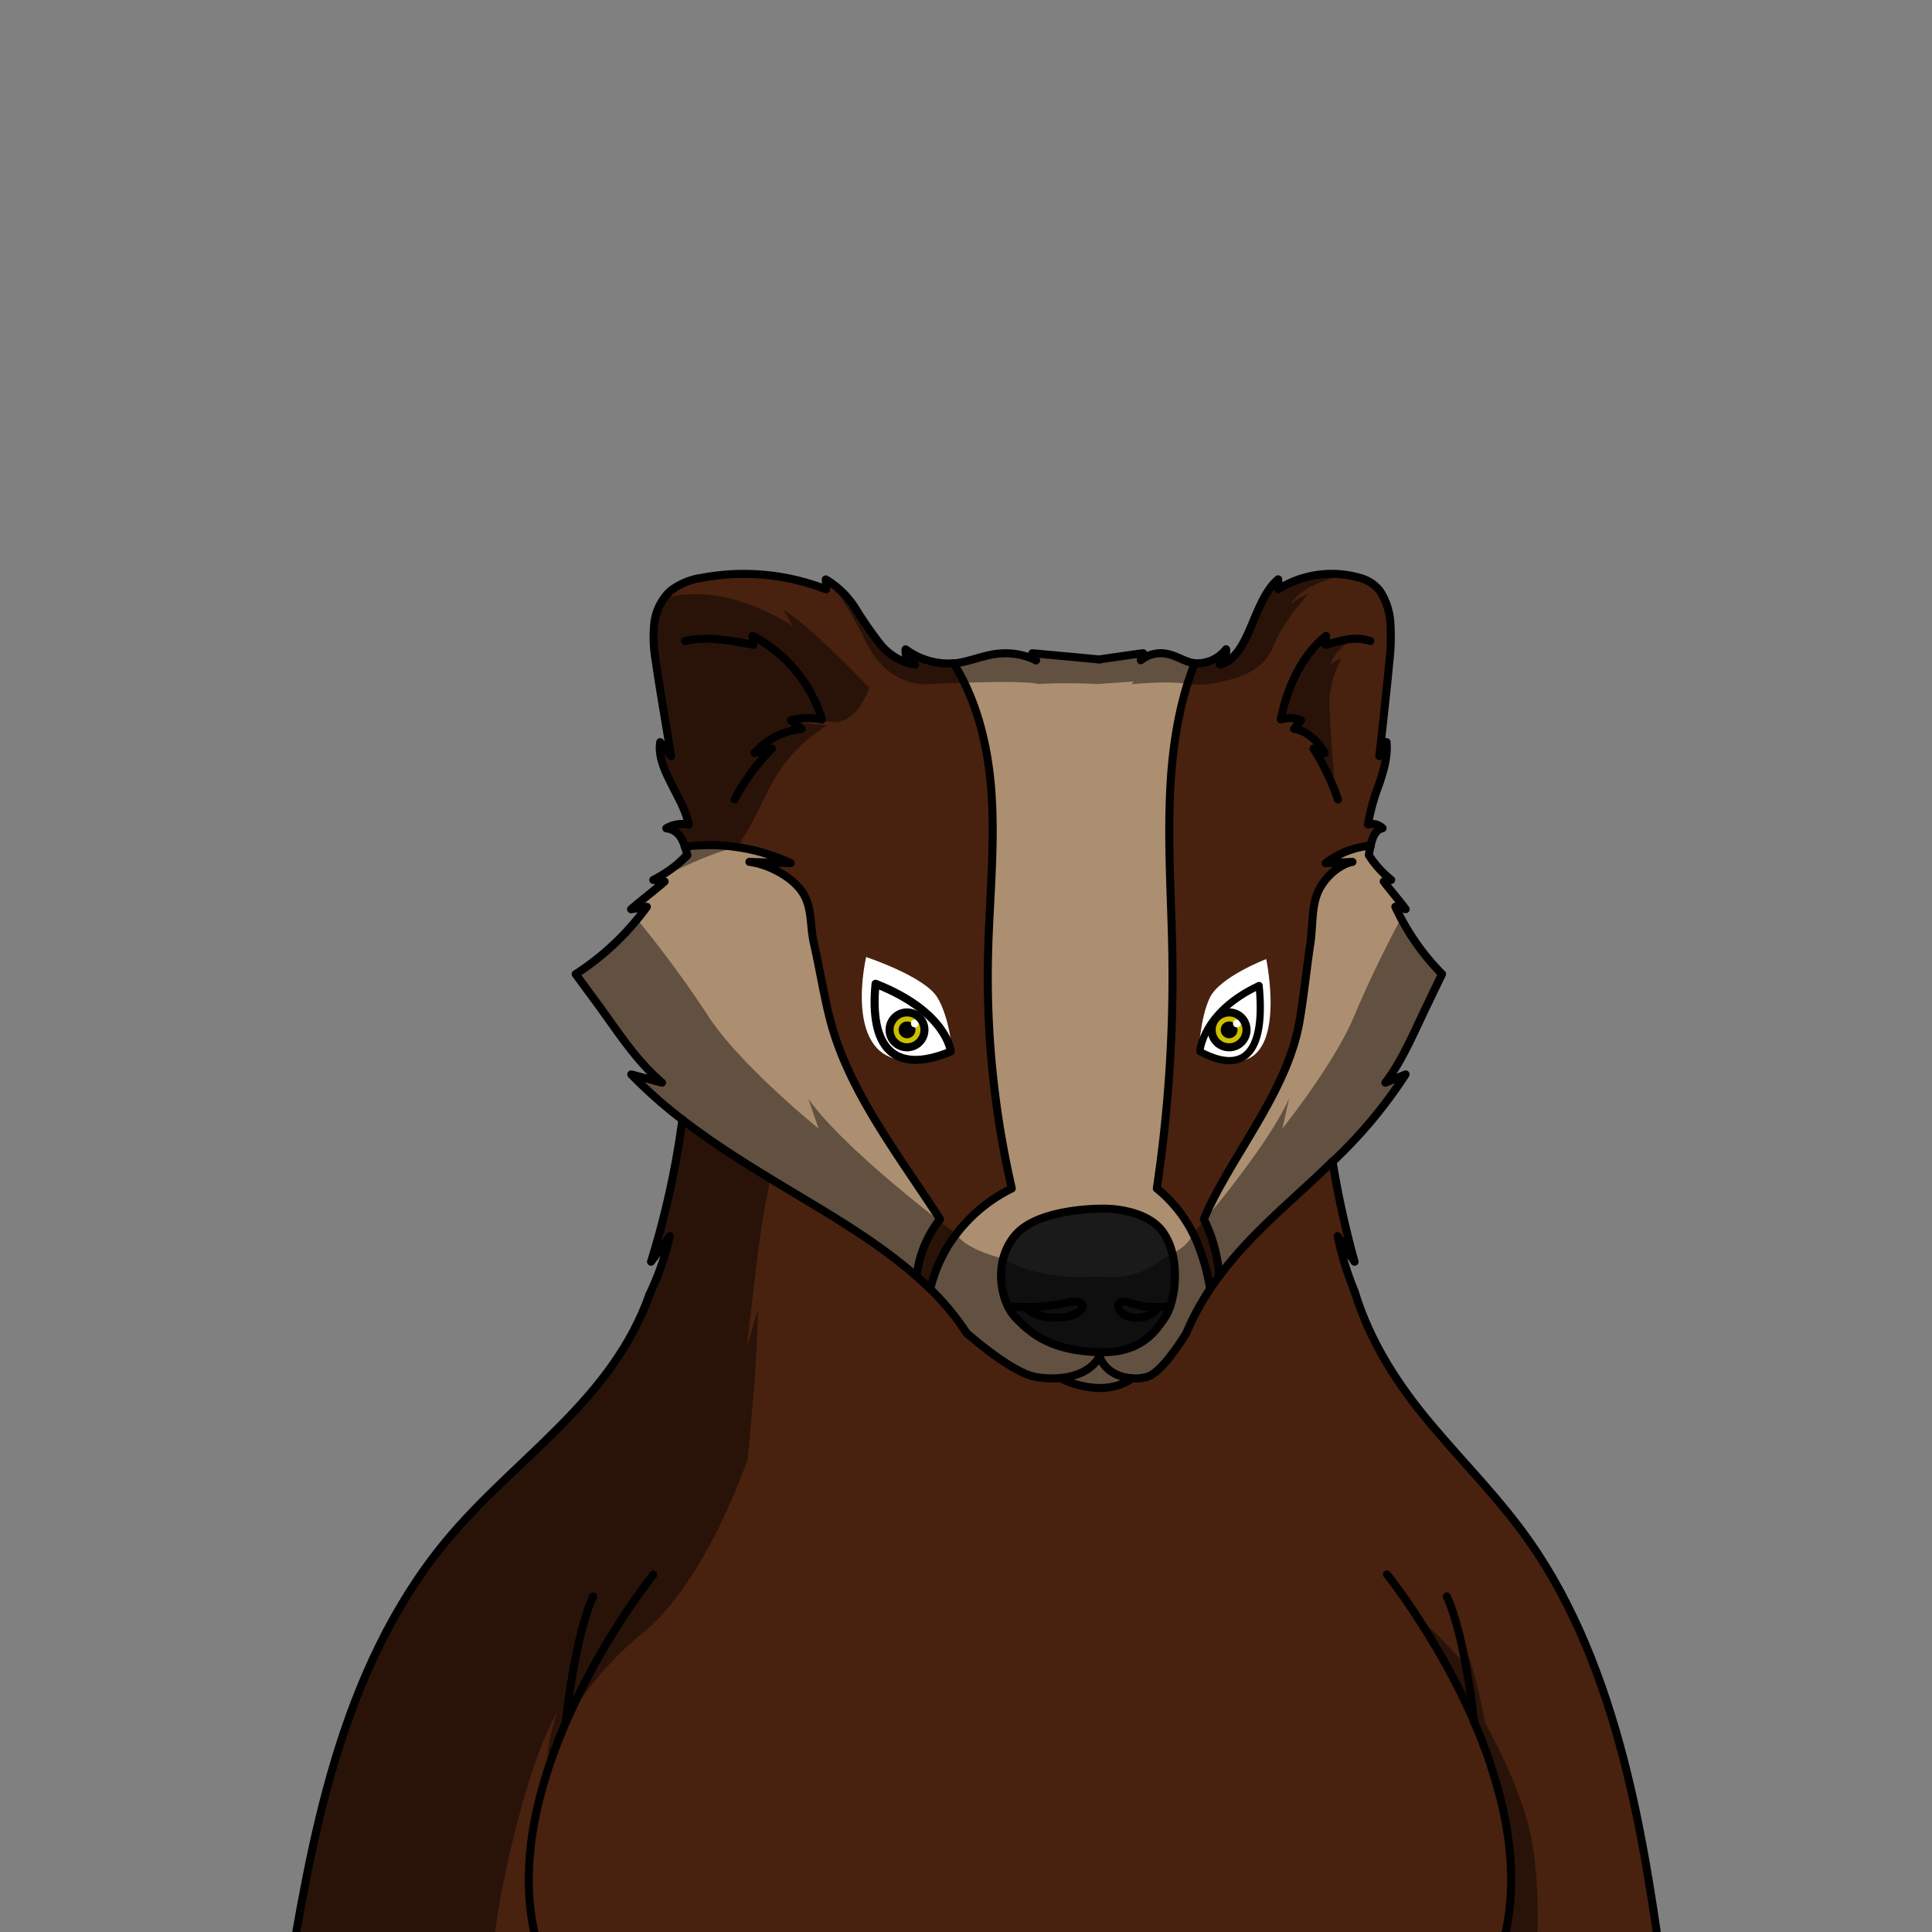 <svg xmlns="http://www.w3.org/2000/svg" viewBox="0 0 432 432">
  <rect x="0" y="0" width="432" height="432" fill="#808080" stroke="none"/>
  <defs>
    <style>.BUNTAI_BADGER_BODY_BADGER_BODY_29_cls-1{isolation:isolate;}.BUNTAI_BADGER_BODY_BADGER_BODY_29_cls-2{fill:#48220f;}.BUNTAI_BADGER_BODY_BADGER_BODY_29_cls-3{fill:#ac8f71;}.BUNTAI_BADGER_BODY_BADGER_BODY_29_cls-4{fill:#1a1a1a;}.BUNTAI_BADGER_BODY_BADGER_BODY_29_cls-5{fill:#fff;}.BUNTAI_BADGER_BODY_BADGER_BODY_29_cls-6,.BUNTAI_BADGER_BODY_BADGER_BODY_29_cls-7{fill:none;stroke:#000;stroke-linecap:round;stroke-linejoin:round;}.BUNTAI_BADGER_BODY_BADGER_BODY_29_cls-6{stroke-width:1.8px;}.BUNTAI_BADGER_BODY_BADGER_BODY_29_cls-7{stroke-width:1.61px;}.BUNTAI_BADGER_BODY_BADGER_BODY_29_cls-8{fill:#cbbf00;}.BUNTAI_BADGER_BODY_BADGER_BODY_29_cls-9{opacity:0.43;mix-blend-mode:multiply;}</style>
  </defs>
  <g class="BUNTAI_BADGER_BODY_BADGER_BODY_29_cls-1">
    <g id="body">
      <path class="BUNTAI_BADGER_BODY_BADGER_BODY_29_cls-2" d="M329.54,446.92H63.71c3-18.05,5.95-36.15,11.26-53.65S88,358.8,99.7,344.71c7.78-9.41,17.15-17.36,25.74-26s15.63-17.6,19.76-29.09h0a63.48,63.48,0,0,0,4.62-13.16l-4.21,5.72a191.28,191.28,0,0,0,7-31.76c8.21,6.35,17.16,11.69,26.24,17.14,8.73,5.24,18.2,10.93,26.1,17.88,1.06.92,2.09,1.87,3.08,2.84a57,57,0,0,1,8.13,9.83s9.76,8.66,15.18,9.77a19.92,19.92,0,0,0,5.78.3,20,20,0,0,0,8.77,2.23c4.81,0,7.22-2.17,7.22-2.17a9.78,9.78,0,0,0,3.51-.36c3.54-1.11,8.68-9.77,8.68-9.77a58.38,58.38,0,0,1,5.31-9.83c.65-1,1.32-1.92,2-2.84,5.16-6.95,11.34-12.63,17.05-17.88,2.81-2.58,5.6-5.13,8.32-7.78a208.75,208.75,0,0,0,4.92,22.4c-1.26-1.9-2.52-3.82-3.77-5.72a68.66,68.66,0,0,0,3.81,12.42c3.5,11.5,9.95,21.18,17.25,29.85s15.25,16.62,21.85,26c9.9,14.09,16.48,31.07,21,48.56s7,35.6,9.55,53.65Z" />
      <path class="BUNTAI_BADGER_BODY_BADGER_BODY_29_cls-3" d="M322.4,217.8,319,225c-2.89,6-5.5,12.27-9.21,17.11l4.51-1.85A105.47,105.47,0,0,1,298,259.72h0c-2.72,2.65-5.51,5.2-8.32,7.78-5.71,5.25-11.89,10.93-17.05,17.88l0-.4a33.4,33.4,0,0,0-3.41-12.37c5.82-13.85,18.62-28.26,21.38-44.18,1-5.75,1.56-11.64,2.43-17.43.61-4,.21-8.11,1.71-11.56s5-6.24,7.71-6.73l-6,.28a19.61,19.61,0,0,1,10.13-3.92c-.14.67-.28,1.38-.41,2.13a22.67,22.67,0,0,0,5,5.53l-1.66.35c1.57,2.11,3.33,4.09,4.9,6.2l-2.31-.54A52.78,52.78,0,0,0,322.4,217.8Z" />
      <path class="BUNTAI_BADGER_BODY_BADGER_BODY_29_cls-2" d="M310.92,139.53a48.27,48.27,0,0,1-.25,8.41c-.66,7.06-1.48,14.08-2.23,21.13.56-1,1.05-2.1,1.6-3.14.3,3.27-.68,6.42-1.64,9.37a47.42,47.42,0,0,0-2.51,9.07,3.28,3.28,0,0,1,3.26.82c-1.55.35-2.2,1.85-2.66,3.89A19.61,19.61,0,0,0,296.36,193l6-.28c-2.69.49-6.21,3.28-7.71,6.73S293.57,207,293,211c-.87,5.79-1.44,11.68-2.43,17.43-2.76,15.92-15.56,30.33-21.38,44.18A33.4,33.4,0,0,1,272.56,285l0,.4c-.69.92-1.36,1.86-2,2.84a45.07,45.07,0,0,0-2.4-9.14,30.56,30.56,0,0,0-9.51-13.35,320.9,320.9,0,0,0,3.47-52.34c-.2-12.41-1.11-24.84-.45-37.21.52-9.76,2.13-19.68,5.49-27.89a8.19,8.19,0,0,0,7-3.13c.1,1.5-.43,3-1.37,3.44,2-.46,3.73-2.23,5.1-4.63s2.37-5.2,3.54-7.82,2.55-5.13,4.39-6.62c0,.76,0,1.47,0,2.22a22.5,22.5,0,0,1,18.11-2.59,8.52,8.52,0,0,1,4.62,2.94A14.86,14.86,0,0,1,310.92,139.53Z" />
      <path class="BUNTAI_BADGER_BODY_BADGER_BODY_29_cls-3" d="M231.61,147.62c0-.05-.13-.29-.78-1.56,2,.15,15,1.39,15,1.39s8.48-1.24,9.81-1.39l-.51,1.57a7.08,7.08,0,0,1,6.22-1.34c1.69.4,3.28,1.43,5,1.86a6.17,6.17,0,0,0,.84.15c-3.36,8.21-5,18.13-5.49,27.89-.66,12.37.25,24.8.45,37.21a320.9,320.9,0,0,1-3.47,52.34,30.56,30.56,0,0,1,9.51,13.35,45.07,45.07,0,0,1,2.4,9.14,58.38,58.38,0,0,0-5.31,9.83s-5.14,8.66-8.68,9.77a9.78,9.78,0,0,1-3.51.36c-3-.21-6.11-1.7-7.22-4.92-1.59,3-5,4.5-8.77,4.86a19.92,19.92,0,0,1-5.78-.3c-5.42-1.11-15.18-9.77-15.18-9.77a57,57,0,0,0-8.13-9.83,33.69,33.69,0,0,1,3.68-9.14,35.07,35.07,0,0,1,14.56-13.35,211.35,211.35,0,0,1-5.31-52.34c.29-12.41,1.69-24.84.68-37.21-.79-9.76-3.25-19.68-8.4-27.89q.64,0,1.29-.15c2.57-.43,5-1.46,7.58-1.86A15.62,15.62,0,0,1,231.61,147.62Zm30,144.49c1.46-4.3,1.76-11.18-1.23-16.05-3.69-6.05-13.67-5.8-13.67-5.8s-14.31-.25-19.61,5.8c-4.28,4.87-3.86,11.74-1.77,16.05a10.25,10.25,0,0,0,1.77,2.59c3.38,3.46,7.82,7.53,19.61,7.68,8.22-.15,11.31-4.22,13.67-7.68A11,11,0,0,0,261.65,292.11Z" />
      <path class="BUNTAI_BADGER_BODY_BADGER_BODY_29_cls-4" d="M229.29,292.25c2.38,2.72,7.89,2.85,10.69,1.76,3.22-1.26,2.87-3.93-2-2.61A34.42,34.42,0,0,1,229.29,292.25Zm29.63,0a17,17,0,0,1-6-.85c-3.42-1.32-3.67,1.35-1.42,2.61C253.42,295.1,257.26,295,258.92,292.25Zm2.73-.14a11,11,0,0,1-1.23,2.59c-2.36,3.46-5.45,7.53-13.67,7.68-11.79-.15-16.23-4.22-19.61-7.68a10.25,10.25,0,0,1-1.77-2.59c-2.09-4.31-2.51-11.18,1.77-16.05,5.3-6.05,19.61-5.8,19.61-5.8s10-.25,13.67,5.8C263.41,280.93,263.11,287.81,261.65,292.11Z" />
      <path class="BUNTAI_BADGER_BODY_BADGER_BODY_29_cls-4" d="M252.9,291.4a17,17,0,0,0,6,.85c-1.66,2.72-5.5,2.85-7.44,1.76C249.23,292.75,249.48,290.08,252.9,291.4Z" />
      <path class="BUNTAI_BADGER_BODY_BADGER_BODY_29_cls-3" d="M253.08,308.19s-2.41,2.17-7.22,2.17a20,20,0,0,1-8.77-2.23c3.73-.36,7.18-1.87,8.77-4.86C247,306.49,250.09,308,253.08,308.19Z" />
      <path class="BUNTAI_BADGER_BODY_BADGER_BODY_29_cls-4" d="M237.94,291.4c4.91-1.32,5.26,1.35,2,2.61-2.8,1.09-8.31,1-10.69-1.76A34.42,34.42,0,0,0,237.94,291.4Z" />
      <path class="BUNTAI_BADGER_BODY_BADGER_BODY_29_cls-2" d="M221.61,176.19c1,12.37-.39,24.8-.68,37.21a211.35,211.35,0,0,0,5.31,52.34,35.07,35.07,0,0,0-14.56,13.35,33.69,33.69,0,0,0-3.68,9.14c-1-1-2-1.92-3.08-2.84,0-.14,0-.27.05-.4a25.19,25.19,0,0,1,5.22-12.37c-8.92-13.85-20.24-28.26-24.47-44.18-1.51-5.75-2.39-11.64-3.72-17.43-.93-4-.32-8.11-2.62-11.56s-7.68-6.24-11.81-6.73l9.22.28a43.13,43.13,0,0,0-23.69-3.68c-.71-2.16-1.69-3.76-4.16-4.13a7.08,7.08,0,0,1,5-.82c-.63-3.23-2.38-6.12-3.85-9.07s-3-6.1-2.52-9.37c.85,1,1.6,2.1,2.45,3.14-1.13-7-2.4-14.07-3.42-21.13a31.25,31.25,0,0,1-.36-8.41,11.67,11.67,0,0,1,3.62-7.42,15,15,0,0,1,7.07-2.94,50.61,50.61,0,0,1,27.73,2.59c0-.75,0-1.46-.06-2.22a19.85,19.85,0,0,1,6.71,6.62,87.07,87.07,0,0,0,5.43,7.82,12.87,12.87,0,0,0,7.82,4.63,3.19,3.19,0,0,1-2.11-3.44,16.08,16.08,0,0,0,10.75,3.13C218.36,156.51,220.82,166.43,221.61,176.19Z" />
      <path class="BUNTAI_BADGER_BODY_BADGER_BODY_29_cls-3" d="M210.19,272.62A25.19,25.19,0,0,0,205,285c0,.13,0,.26-.05.4-7.9-6.95-17.37-12.64-26.1-17.88-9.08-5.45-18-10.79-26.24-17.14h0a103.71,103.71,0,0,1-11.43-10.12l6.88,1.85C142.35,237.25,138.36,231,134,225l-5.28-7.18a59.6,59.6,0,0,0,15.92-15.05l-3.53.54c2.41-2.11,5.1-4.09,7.5-6.2l-2.53-.35a30.82,30.82,0,0,0,7.63-5.53c-.18-.66-.36-1.3-.56-1.89A43.13,43.13,0,0,1,176.79,193l-9.22-.28c4.13.49,9.5,3.28,11.81,6.73S181.07,207,182,211c1.33,5.79,2.21,11.68,3.72,17.43C190,244.36,201.27,258.77,210.19,272.62Z" />
      <path class="BUNTAI_BADGER_BODY_BADGER_BODY_29_cls-5" d="M213,235.7s-.55-8-3.43-12.7-15.9-9-15.9-9-5,21.18,7.7,23C208.92,237.87,213,235.7,213,235.7Z" />
      <path class="BUNTAI_BADGER_BODY_BADGER_BODY_29_cls-6" d="M212.6,235.13s-.75-8.82-16.82-15.16C194.41,233.94,199.61,240.49,212.6,235.13Z" />
      <path class="BUNTAI_BADGER_BODY_BADGER_BODY_29_cls-5" d="M268,235.7s.28-7.93,2.51-12.6,12.62-8.65,12.62-8.65,4.47,21.23-5.73,22.77C271.32,238,268,235.7,268,235.7Z" />
      <path class="BUNTAI_BADGER_BODY_BADGER_BODY_29_cls-7" d="M268.3,235.14s.43-8.79,13.24-14.78C282.93,234.32,278.88,240.75,268.3,235.14Z" />
      <path class="BUNTAI_BADGER_BODY_BADGER_BODY_29_cls-8" d="M203.22,226.4a3.9,3.9,0,1,0,3.46,4.29A3.9,3.9,0,0,0,203.22,226.4Z" />
      <circle cx="202.81" cy="230.28" r="1.88" />
      <circle class="BUNTAI_BADGER_BODY_BADGER_BODY_29_cls-5" cx="204.56" cy="228.86" r="0.86" />
      <circle class="BUNTAI_BADGER_BODY_BADGER_BODY_29_cls-6" cx="202.81" cy="230.28" r="3.9" />
      <path class="BUNTAI_BADGER_BODY_BADGER_BODY_29_cls-8" d="M275.24,226.4a3.9,3.9,0,1,0,3.46,4.29A3.9,3.9,0,0,0,275.24,226.4Z" />
      <circle cx="274.83" cy="230.28" r="1.88" />
      <circle class="BUNTAI_BADGER_BODY_BADGER_BODY_29_cls-5" cx="276.57" cy="228.86" r="0.86" />
      <circle class="BUNTAI_BADGER_BODY_BADGER_BODY_29_cls-6" cx="274.83" cy="230.28" r="3.9" />
      <path class="BUNTAI_BADGER_BODY_BADGER_BODY_29_cls-6" d="M152.58,250.36a103.71,103.71,0,0,1-11.43-10.12l6.88,1.85C142.35,237.25,138.36,231,134,225l-5.28-7.18a59.6,59.6,0,0,0,15.92-15.05l-3.53.54c2.41-2.11,5.1-4.09,7.5-6.2l-2.53-.35a30.82,30.82,0,0,0,7.63-5.53c-.18-.66-.36-1.3-.56-1.89-.71-2.16-1.69-3.76-4.16-4.13a7.08,7.08,0,0,1,5-.82c-.63-3.23-2.38-6.12-3.85-9.07s-3-6.1-2.52-9.37c.85,1,1.6,2.1,2.45,3.14-1.13-7-2.4-14.07-3.42-21.13a31.25,31.25,0,0,1-.36-8.41,11.67,11.67,0,0,1,3.62-7.42,15,15,0,0,1,7.07-2.94,50.61,50.61,0,0,1,27.73,2.59c0-.75,0-1.46-.06-2.22a19.85,19.85,0,0,1,6.71,6.62,87.07,87.07,0,0,0,5.43,7.82,12.87,12.87,0,0,0,7.82,4.63,3.19,3.19,0,0,1-2.11-3.44,16.08,16.08,0,0,0,10.75,3.13q.64,0,1.29-.15c2.57-.43,5-1.46,7.58-1.86a15.62,15.62,0,0,1,9.53,1.33" />
      <path class="BUNTAI_BADGER_BODY_BADGER_BODY_29_cls-6" d="M245.86,303.27c-1.59,3-5,4.5-8.77,4.86a19.92,19.92,0,0,1-5.78-.3c-5.42-1.11-15.18-9.77-15.18-9.77a57,57,0,0,0-8.13-9.83c-1-1-2-1.92-3.08-2.84-7.9-6.95-17.37-12.64-26.1-17.88-9.08-5.45-18-10.79-26.24-17.14" />
      <path class="BUNTAI_BADGER_BODY_BADGER_BODY_29_cls-6" d="M231.62,147.63h0c0-.05-.13-.29-.78-1.56,2,.15,15,1.39,15,1.39" />
      <path class="BUNTAI_BADGER_BODY_BADGER_BODY_29_cls-6" d="M164.25,178.75a48.33,48.33,0,0,1,8.35-11.37l-3.9,1a16.53,16.53,0,0,1,10.54-5.4l-2.39-1.92a15.45,15.45,0,0,1,6.93-.19,31.2,31.2,0,0,0-15.51-18.69c.28.29-.07,1.67.21,2-5.26-.94-10.08-2-15.31-.85" />
      <path class="BUNTAI_BADGER_BODY_BADGER_BODY_29_cls-6" d="M153.1,189.32A43.13,43.13,0,0,1,176.79,193l-9.22-.28c4.13.49,9.5,3.28,11.81,6.73S181.07,207,182,211c1.33,5.79,2.21,11.68,3.72,17.43,4.23,15.92,15.55,30.33,24.47,44.18A25.19,25.19,0,0,0,205,285c0,.13,0,.26-.05.4" />
      <path class="BUNTAI_BADGER_BODY_BADGER_BODY_29_cls-6" d="M213.21,148.3c5.15,8.21,7.61,18.13,8.4,27.89,1,12.37-.39,24.8-.68,37.21a211.35,211.35,0,0,0,5.31,52.34,35.07,35.07,0,0,0-14.56,13.35,33.69,33.69,0,0,0-3.68,9.14" />
      <path class="BUNTAI_BADGER_BODY_BADGER_BODY_29_cls-6" d="M298,259.72a105.47,105.47,0,0,0,16.29-19.48l-4.51,1.85c3.71-4.84,6.32-11.11,9.21-17.11l3.45-7.18A52.78,52.78,0,0,1,312,202.75l2.31.54c-1.57-2.11-3.33-4.09-4.9-6.2l1.66-.35a22.67,22.67,0,0,1-5-5.53c.13-.75.27-1.46.41-2.13.46-2,1.11-3.54,2.66-3.89a3.28,3.28,0,0,0-3.26-.82,47.42,47.42,0,0,1,2.51-9.07c1-3,1.94-6.1,1.64-9.37-.55,1-1,2.1-1.6,3.14.75-7,1.57-14.07,2.23-21.13a48.27,48.27,0,0,0,.25-8.41,14.86,14.86,0,0,0-2.37-7.42,8.52,8.52,0,0,0-4.62-2.94,22.5,22.5,0,0,0-18.11,2.59c0-.75,0-1.46,0-2.22-1.84,1.49-3.21,4-4.39,6.62s-2.18,5.42-3.54,7.82-3.06,4.17-5.1,4.63c.94-.44,1.47-1.94,1.37-3.44a8.19,8.19,0,0,1-7,3.13,6.17,6.17,0,0,1-.84-.15c-1.68-.43-3.27-1.46-5-1.86a7.08,7.08,0,0,0-6.22,1.34l.51-1.57c-1.33.15-9.81,1.39-9.81,1.39" />
      <path class="BUNTAI_BADGER_BODY_BADGER_BODY_29_cls-6" d="M245.86,303.27c1.11,3.22,4.23,4.71,7.22,4.92a9.78,9.78,0,0,0,3.51-.36c3.54-1.11,8.68-9.77,8.68-9.77a58.38,58.38,0,0,1,5.31-9.83c.65-1,1.32-1.92,2-2.84,5.16-6.95,11.34-12.63,17.05-17.88,2.81-2.58,5.6-5.13,8.32-7.78" />
      <path class="BUNTAI_BADGER_BODY_BADGER_BODY_29_cls-6" d="M299.16,178.75a52.5,52.5,0,0,0-5.46-11.37l2.54,1c-1.75-3-4.25-5-6.88-5.4l1.56-1.92a6.69,6.69,0,0,0-4.52-.19c1.54-8,5.29-14.9,10.13-18.69-.19.29.05,1.67-.13,2,3.43-.94,6.58-2,10-.85" />
      <path class="BUNTAI_BADGER_BODY_BADGER_BODY_29_cls-6" d="M272.59,285.39l0-.4a33.4,33.4,0,0,0-3.41-12.37c5.82-13.85,18.62-28.26,21.38-44.18,1-5.75,1.56-11.64,2.43-17.43.61-4,.21-8.11,1.71-11.56s5-6.24,7.71-6.73l-6,.28a19.61,19.61,0,0,1,10.13-3.92" />
      <path class="BUNTAI_BADGER_BODY_BADGER_BODY_29_cls-6" d="M267.18,148.3c-3.36,8.21-5,18.13-5.49,27.89-.66,12.37.25,24.8.45,37.21a320.9,320.9,0,0,1-3.47,52.34,30.56,30.56,0,0,1,9.51,13.35,45.07,45.07,0,0,1,2.4,9.14" />
      <path class="BUNTAI_BADGER_BODY_BADGER_BODY_29_cls-6" d="M253.08,308.19s-2.41,2.17-7.22,2.17a20,20,0,0,1-8.77-2.23h0" />
      <path class="BUNTAI_BADGER_BODY_BADGER_BODY_29_cls-6" d="M152.58,250.36h0a191.28,191.28,0,0,1-7,31.76l4.21-5.72a63.48,63.48,0,0,1-4.62,13.16" />
      <path class="BUNTAI_BADGER_BODY_BADGER_BODY_29_cls-6" d="M302.92,288.83a68.66,68.66,0,0,1-3.81-12.42c1.25,1.9,2.51,3.82,3.77,5.72a208.75,208.75,0,0,1-4.92-22.4h0" />
      <path class="BUNTAI_BADGER_BODY_BADGER_BODY_29_cls-6" d="M261.65,292.11a11,11,0,0,1-1.23,2.59c-2.36,3.46-5.45,7.53-13.67,7.68-11.79-.15-16.23-4.22-19.61-7.68a10.25,10.25,0,0,1-1.77-2.59c-2.09-4.31-2.51-11.18,1.77-16.05,5.3-6.05,19.61-5.8,19.61-5.8s10-.25,13.67,5.8c3,4.87,2.69,11.75,1.23,16.05" />
      <path class="BUNTAI_BADGER_BODY_BADGER_BODY_29_cls-6" d="M229.29,292.25c2.38,2.72,7.89,2.85,10.69,1.76,3.22-1.26,2.87-3.93-2-2.61A34.42,34.42,0,0,1,229.29,292.25Z" />
      <path class="BUNTAI_BADGER_BODY_BADGER_BODY_29_cls-6" d="M225.37,292.11s1.66.13,3.92.14" />
      <path class="BUNTAI_BADGER_BODY_BADGER_BODY_29_cls-6" d="M258.92,292.25a26.72,26.72,0,0,0,2.73-.14" />
      <path class="BUNTAI_BADGER_BODY_BADGER_BODY_29_cls-6" d="M258.92,292.25a17,17,0,0,1-6-.85c-3.42-1.32-3.67,1.35-1.42,2.61C253.42,295.1,257.26,295,258.92,292.25Z" />
      <path class="BUNTAI_BADGER_BODY_BADGER_BODY_29_cls-6" d="M145.19,289.57h0C141.07,301.08,134,310,125.44,318.68s-18,16.62-25.74,26C88,358.8,80.28,375.78,75,393.27s-8.29,35.6-11.26,53.65H372.57c-2.51-18.05-5-36.15-9.55-53.65s-11.1-34.47-21-48.56c-6.6-9.41-14.56-17.36-21.85-26s-13.75-18.35-17.25-29.85" />
      <path class="BUNTAI_BADGER_BODY_BADGER_BODY_29_cls-6" d="M125.58,446.92c-12.24-19.32-7.22-42.89.91-61.7a.05.05,0,0,1,0,0,160.36,160.36,0,0,1,19.58-33.11" />
      <path class="BUNTAI_BADGER_BODY_BADGER_BODY_29_cls-6" d="M126.49,385.22s2-19.4,6.15-28.26" />
      <path class="BUNTAI_BADGER_BODY_BADGER_BODY_29_cls-6" d="M330.56,446.92c10.21-16.11,8.41-35.18,2.82-52l0-.09c-1.09-3.28-2.32-6.47-3.65-9.53a.42.42,0,0,1,0-.1c-.43-1-.87-2-1.31-2.94-1-2.16-2-4.25-3.06-6.25l-.21-.4c-2.06-3.95-4.16-7.54-6.11-10.67l-.18-.3-.21-.33c-.23-.37-.46-.74-.69-1.09l-.41-.64-.37-.58c-4-6.21-7.05-9.95-7.05-9.95" />
      <path class="BUNTAI_BADGER_BODY_BADGER_BODY_29_cls-6" d="M329.65,385.22s-2-19.4-6.15-28.26" />
      <g class="BUNTAI_BADGER_BODY_BADGER_BODY_29_cls-9">
        <path d="M152.58,250.36s-2.43,15.32-4.15,21.7-2.5,9-2.5,9l3.38-2.62s-1.09,3-4.81,11.85a141.48,141.48,0,0,1-8.05,16l30.72,20.06s2.42-23.87,2.26-33.47L167.07,301s2.51-24,4.08-31.72.94-6.33.94-6.33S154,252.47,152.58,250.36Z" />
        <path d="M245.85,285.39s-12.35,1.51-21.67-4c-9.11-2.35-10.35-5.5-10.35-5.5s-24.93-18.53-33.1-30.25l2.3,6.7s-17.79-14.42-24.71-25.22a249.87,249.87,0,0,0-15.86-21.56s-9.24,10.14-13.79,12.22c7.55,10.31,15.7,21.43,17.67,23.12l-4.05.48S148,247.5,163,257.49s25.4,15.19,32.55,20.58,12.44,10,16.53,15l4.09,5s8.57,9.2,15.38,9.56,9.37,3.05,14.34,2.95Z" />
        <path d="M245.85,285.39s8.05,1.51,14.11-4c5.93-2.35,6.74-5.5,6.74-5.5s16.23-18.53,21.54-30.25l-1.49,6.7s11.58-14.42,16.08-25.22,10.33-21.56,10.33-21.56,6,10.14,9,12.22c-4.91,10.31-10.22,21.43-11.5,23.12l2.64.48s-3.73,6.1-13.46,16.09-16.53,15.19-21.18,20.58a82,82,0,0,0-10.76,15l-2.66,5s-5.59,9.2-10,9.56-6.1,3.05-9.34,2.95Z" />
        <path d="M194.39,153.83s-13.27-14.05-19.16-17.43l2.05,3.61s-15-10.43-29-6.16c-2.53,4.51-3.13,9.61-1.34,20s2.09,14,2.09,14L147.5,167A38.64,38.64,0,0,0,151,177.94c2.68,5.21,2.45,6.34,2.13,6.32s-3.26.48-3.26.48,3.42,3.46,3.26,3.8a4.9,4.9,0,0,0,.07,1.57l-5.37,5.63-1.18,1.08s12.59-6.55,18-7.26c7.07-9.5,6.91-18.77,20.34-27.4l-7.62-.71,6.43-.58S190.31,164.59,194.39,153.83Z" />
        <path d="M301.13,128.53s-9.91,1.74-12.43,6.53a13.12,13.12,0,0,1,3.85-2.27s-5.52,6-7.71,11.54-7.44,7.24-12.39,8.26a19.72,19.72,0,0,1-8.56,0s-11.23-1.73-15.78-2-14-1.66-21.13-.87-15.7-1.43-15.7-1.43,10.66-2.28,15.5-1.64l4.84.63s-1.12-1.51,7-.68,8.92.68,8.92.68l8.64-1.25-.16,1.1s2.71-2.2,10.17.82c3.14.55,8.08-2.59,8.08-2.59s.32,1.37-1.13,3.3c5.34-4,6.44-8.31,8.56-13.07s3.86-5.84,3.86-5.84l.34,1.63S294.15,126.9,301.13,128.53Z" />
        <path d="M302.38,142.84s-4.28,3-4.8,5.7a6.5,6.5,0,0,1,2.4-1.3,21.26,21.26,0,0,0-2.72,10.31c.16,5.55.88,13.24.94,15.13a23.85,23.85,0,0,0,.37,3.45s-2.24-6.23-4.5-8.16l1.91,0a10,10,0,0,0-6.62-5l1.56-1.92a5.63,5.63,0,0,0-4.53-.19c1.6-5.87,4-14.55,10.08-18.46l-.31,1.27Z" />
        <path d="M163.8,306.81l3.37,19.51s-9.19,27.38-23.64,39-21.21,27.73-21.21,27.73a41.46,41.46,0,0,1,2.33-10.25c-6.52,10.95-12.58,37.68-14,49.74s-1.57,14.35-1.57,14.35h-45S67.23,419.5,75,393.27s21.43-46.36,32.47-57.07,26.39-25.52,30.32-31.81,5.94-7.08,5.94-7.08Z" />
        <path d="M185.64,130.16a88,88,0,0,1,7.4,12.2c2.5,5.47,6.41,10.13,13.46,10.68,0,0,21.83-1.15,25.63-.09,6.2-.38,13.28,0,13.28,0l8.08-.56L253,153s8.91-.89,12.76,0c2.71-3.62,1.66-4.31,1.66-4.31s-5.13-3-8.26-2.25-4.15-.16-4.15-.16-7.29,1.27-11.75.85-12.44-.8-12.44-.8a57.36,57.36,0,0,0-7.14-.22c-3.84.13-10.26,3.13-14.37,2.24a25.74,25.74,0,0,1-6.87-2.5l2.12,2.81s-4.58-.52-9.52-6.82S188.61,131.55,185.64,130.16Z" />
        <path d="M327.6,368.73s1.64,9.57,2,16.49c5.19,14.5,13.68,28.6,5.88,54h8s1.28-15.26-.93-27.49-10.48-26.5-10.48-26.5S329.82,372.69,327.6,368.73Z" />
        <path d="M318.78,364.66s7.18,11.82,9.55,17.62c0-6.34-2.25-17.62-2.25-17.62l.49,6.43s-6.59-7.62-9.48-9.07Z" />
      </g>
    </g>
  </g>
</svg>